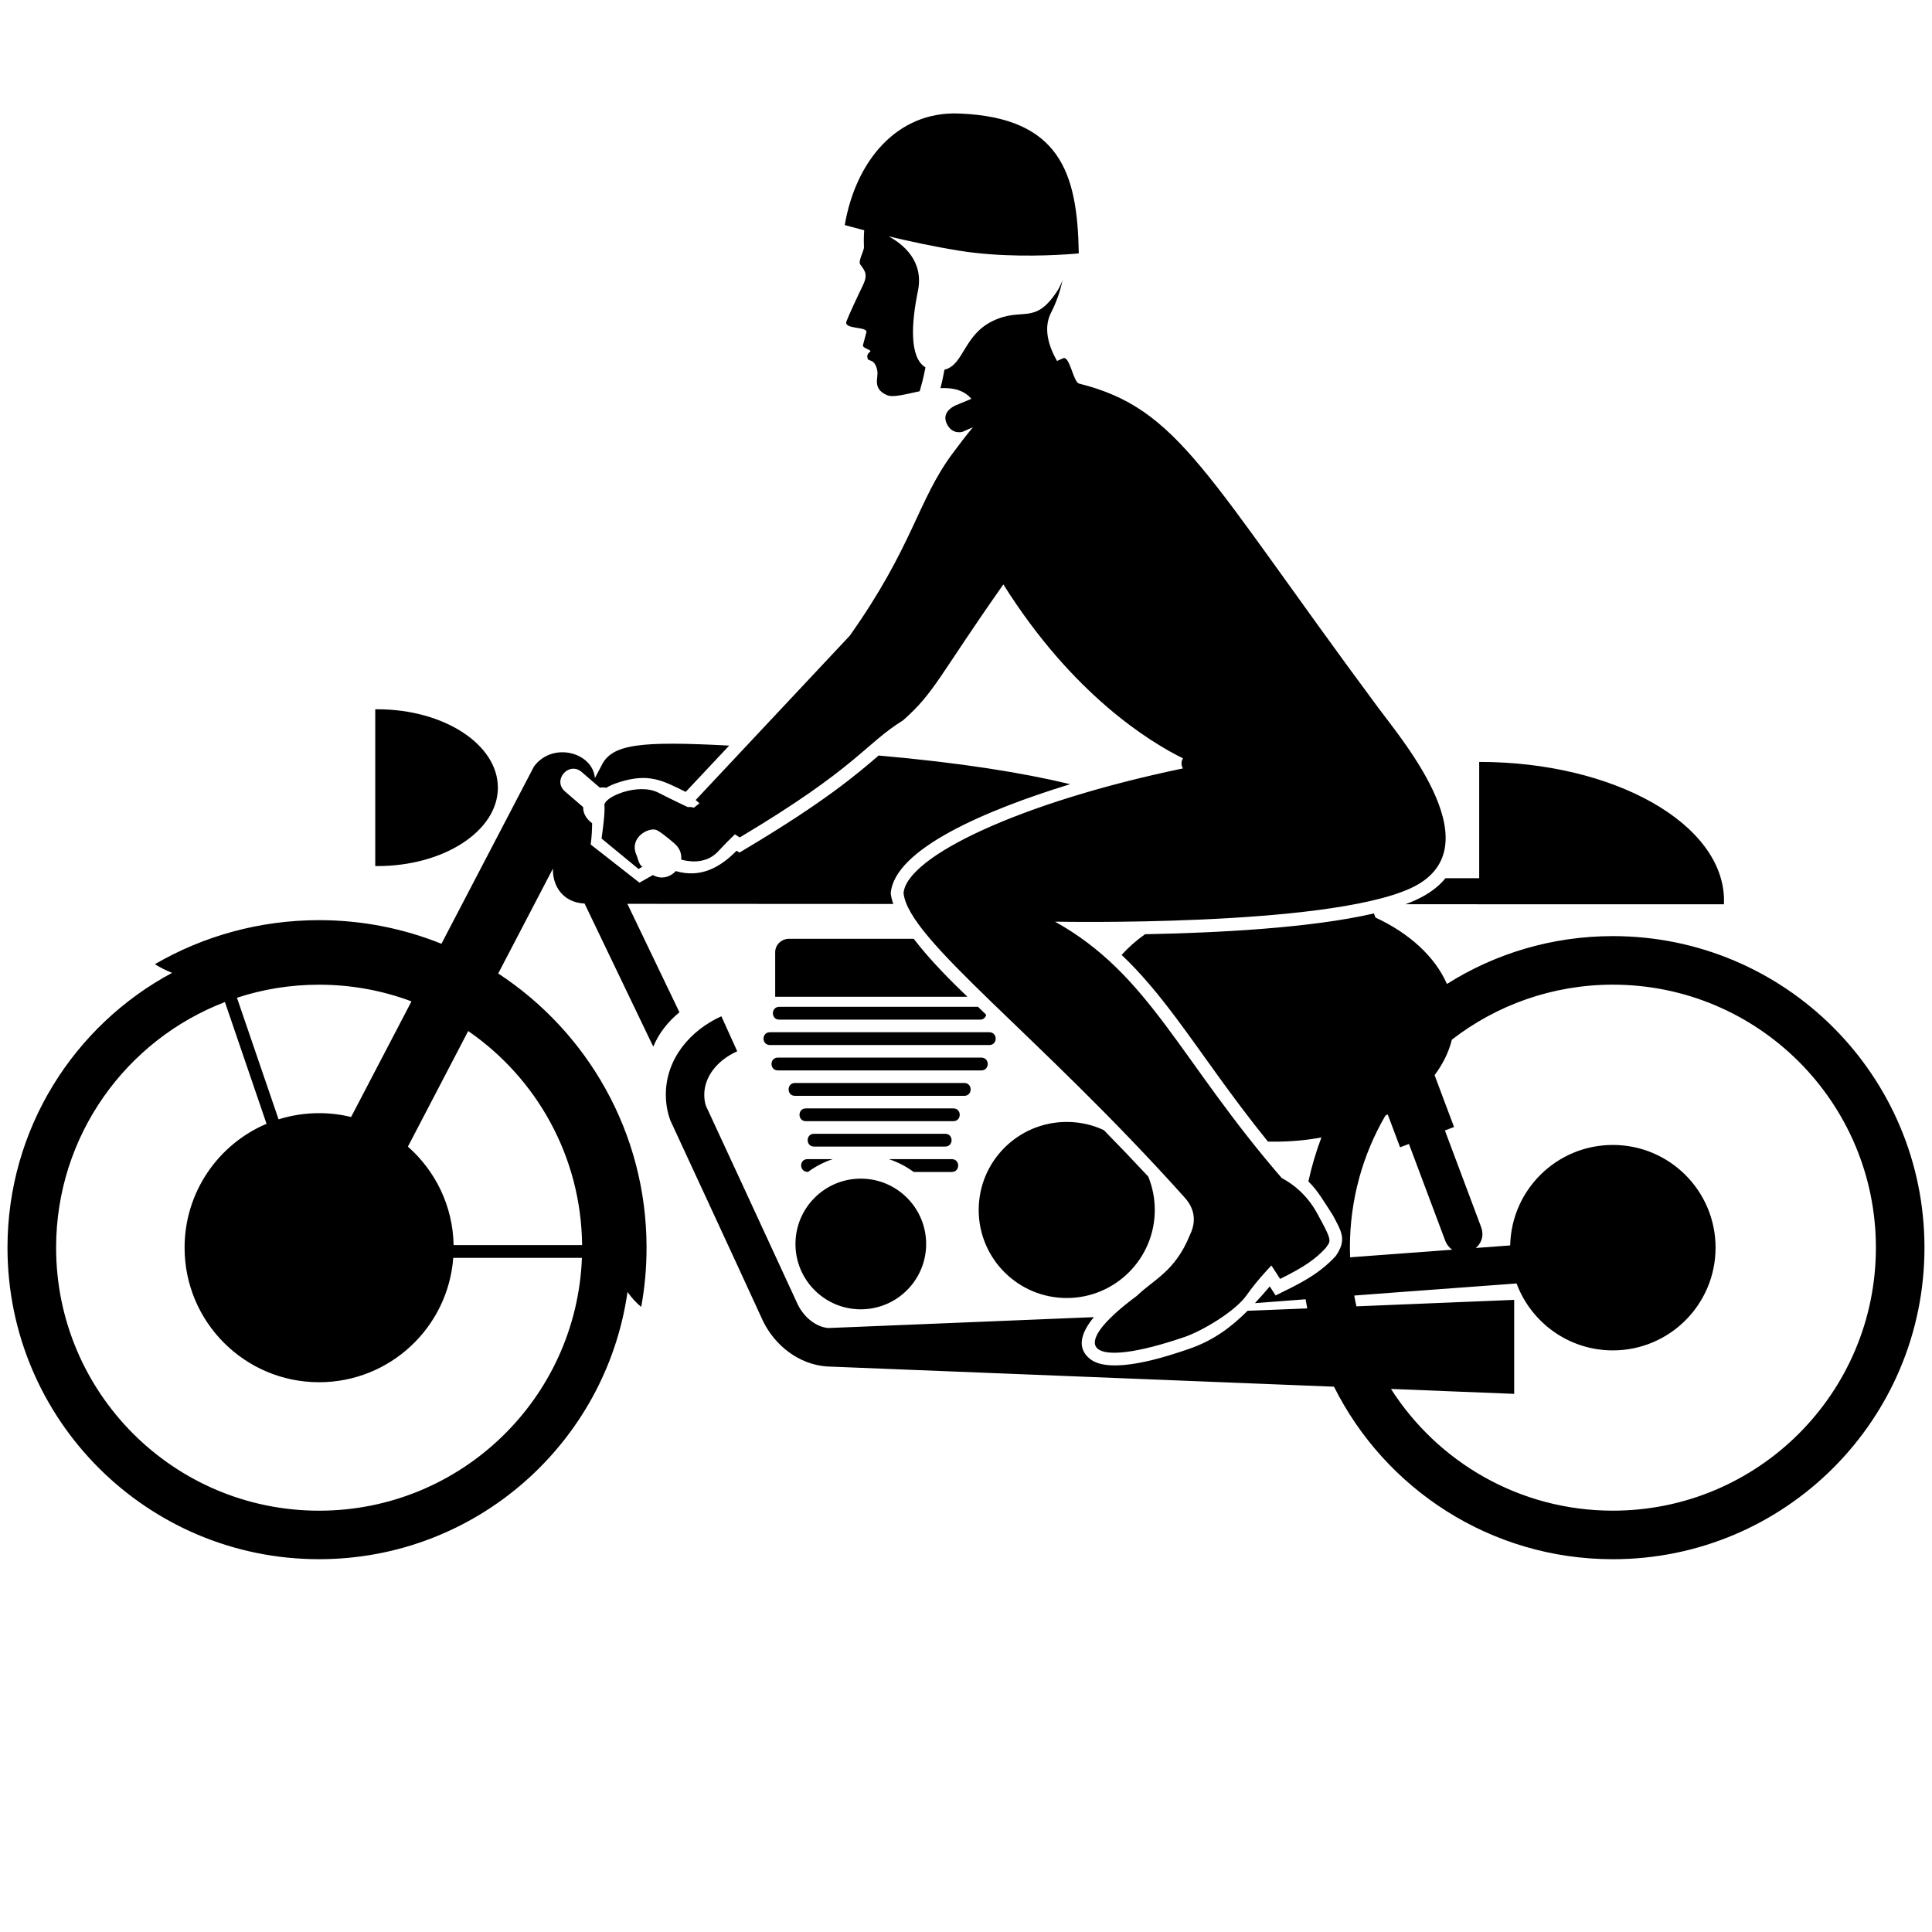 <svg xmlns="http://www.w3.org/2000/svg" xmlns:xlink="http://www.w3.org/1999/xlink" version="1.1" id="Layer_1" x="0px" y="0px" width="100px" height="100px" viewBox="0 0 100 100" enable-background="new 0 0 100 100" xml:space="preserve">
<path d="M41.794,59.997h1.307c-0.463,0.153-0.895,0.38-1.281,0.663C41.353,60.66,41.353,59.997,41.794,59.997z M50.657,62.628  c0-2.517,2.041-4.557,4.557-4.557c0.688,0,1.34,0.151,1.922,0.425c0.748,0.763,1.514,1.562,2.297,2.403  c0.217,0.533,0.338,1.117,0.338,1.729c0,2.517-2.041,4.557-4.557,4.557S50.657,65.145,50.657,62.628z M74.817,45.457h1.746v-6.021  c7,0,12.672,3.216,12.672,7.184c0,0.061-0.002,0.122-0.004,0.184H76.563l-3.811-0.002c0.174-0.065,0.34-0.133,0.496-0.203  C73.944,46.287,74.456,45.899,74.817,45.457z M67.663,67.723c-0.031-0.157-0.059-0.314-0.086-0.473l-2.621,0.201  c0.258-0.276,0.51-0.565,0.766-0.866l0.305,0.467c1.178-0.581,2.195-1.051,3.105-2.033c0.59-0.845,0.318-1.256-0.158-2.144  c-0.455-0.688-0.748-1.232-1.252-1.724c0.17-0.78,0.396-1.54,0.674-2.276c-0.771,0.143-1.58,0.217-2.416,0.217  c-0.119,0-0.234-0.001-0.352-0.004c-1.973-2.438-3.385-4.576-4.768-6.418c-0.891-1.189-1.781-2.274-2.805-3.245  c0.348-0.386,0.754-0.745,1.213-1.07c3.662-0.07,8.541-0.31,11.846-1.076l0.08,0.213c1.752,0.812,3.078,2.021,3.699,3.438  c2.486-1.569,5.432-2.477,8.59-2.477c8.908,0,16.127,7.219,16.127,16.125c0,8.907-7.219,16.127-16.127,16.127  c-6.32,0-11.791-3.636-14.436-8.93l-26.256-1.047c-1.438-0.106-2.686-1.081-3.305-2.366c-1.35-2.949-4.785-10.36-4.785-10.36  c-0.17-0.446-0.238-0.926-0.238-1.344c0-1.842,1.252-3.322,2.875-4.056l0.82,1.812c-1.109,0.501-1.705,1.38-1.705,2.243  c0,0.23,0.029,0.418,0.084,0.577c0.262,0.564,3.445,7.435,4.748,10.272c0.295,0.613,0.883,1.163,1.584,1.233l13.75-0.564  c-0.605,0.729-0.943,1.545-0.223,2.146c1.064,0.887,4.072-0.133,5.139-0.499c1.266-0.433,2.193-1.129,3.039-1.976L67.663,67.723z   M75.149,53.813c-0.162,0.652-0.469,1.269-0.895,1.834l0.482,1.291l0.525,1.396l-0.473,0.179l1.867,4.98  c0.176,0.471,0.02,0.861-0.271,1.102l1.783-0.132c0.061-2.883,2.416-5.201,5.314-5.201c2.938,0,5.316,2.381,5.316,5.316  c0,2.937-2.379,5.318-5.316,5.318c-2.283,0-4.23-1.44-4.984-3.464c-1.82,0.135-3.959,0.292-6.105,0.452l-2.297,0.173  c0.033,0.188,0.072,0.374,0.113,0.559l8.166-0.335v4.865l-6.377-0.255c2.418,3.788,6.658,6.301,11.484,6.301  c7.52,0,13.615-6.095,13.615-13.614c0-7.519-6.096-13.612-13.615-13.612C80.345,50.967,77.452,52.029,75.149,53.813z M71.827,57.681  l-0.121,0.065c-1.168,2.01-1.836,4.343-1.836,6.833c0,0.168,0.004,0.334,0.01,0.499l2.365-0.176l2.918-0.217  c-0.152-0.107-0.285-0.269-0.369-0.495l-1.867-4.979l-0.459,0.173l-0.525-1.397L71.827,57.681z M19.423,36.713l0.111-0.001  c3.443,0,6.236,1.817,6.236,4.058s-2.793,4.058-6.236,4.058l-0.111-0.001V36.713z M42.136,58.684h3.324h0.139h3.322  c0.443,0,0.443,0.662,0,0.662h-3.322H45.46h-3.324C41.694,59.346,41.694,58.684,42.136,58.684z M41.714,57.37h3.746h0.139h3.744  c0.443,0,0.443,0.662,0,0.662h-3.744H45.46h-3.746C41.272,58.032,41.272,57.37,41.714,57.37z M41.149,56.055h4.311h0.139h4.311  c0.441,0,0.441,0.665,0,0.665h-4.311H45.46h-4.311C40.708,56.72,40.708,56.055,41.149,56.055z M40.265,54.741h5.195h0.139h5.193  c0.443,0,0.443,0.664,0,0.664h-5.193H45.46h-5.195C39.823,55.405,39.823,54.741,40.265,54.741z M39.853,53.428h5.607h0.139h5.605  c0.443,0,0.443,0.663,0,0.663h-5.605H45.46h-5.607C39.409,54.091,39.409,53.428,39.853,53.428z M40.335,52.113h5.125h0.139h5.023  l0.193,0.187l0.23,0.222c-0.029,0.137-0.137,0.255-0.324,0.255h-5.123H45.46h-5.125C39.894,52.776,39.894,52.113,40.335,52.113z   M46.009,59.997h3.254c0.443,0,0.443,0.663,0,0.663h-1.971C46.905,60.377,46.474,60.15,46.009,59.997z M41.173,64.389  c0-1.868,1.514-3.383,3.381-3.383c1.869,0,3.383,1.515,3.383,3.383c0,1.867-1.514,3.381-3.383,3.381  C42.687,67.77,41.173,66.256,41.173,64.389z M50.073,51.592h-9.949v-2.308c0-0.383,0.322-0.693,0.721-0.693h6.449  C48.146,49.71,49.278,50.832,50.073,51.592z M30.12,65.108h-6.66c-0.27,3.6-3.275,6.436-6.943,6.436  c-3.846,0-6.963-3.117-6.963-6.965c0-2.881,1.748-5.354,4.242-6.412l-2.154-6.301c-5.111,1.96-8.738,6.913-8.738,12.713  c0,7.52,6.094,13.614,13.613,13.614C23.858,78.193,29.843,72.382,30.12,65.108z M23.479,64.445h6.65  c-0.045-4.597-2.367-8.648-5.895-11.079l-3.121,5.983C22.532,60.598,23.44,62.415,23.479,64.445z M12.265,51.644l2.154,6.293  c0.664-0.208,1.367-0.32,2.098-0.32c0.57,0,1.127,0.069,1.656,0.199l3.125-5.985c-1.488-0.559-3.1-0.863-4.781-0.863  C15.032,50.967,13.603,51.204,12.265,51.644z M33.794,45.293c0.439,0.248,0.898,0.104,1.186-0.205  c1.283,0.373,2.289-0.185,3.146-1.054l0.146,0.096l0.357-0.213c4.057-2.422,5.699-3.822,6.85-4.811  c4.215,0.37,7.447,0.889,9.914,1.483c-4.344,1.333-9.104,3.35-9.289,5.647c0.02,0.176,0.064,0.36,0.133,0.553l-13.764-0.007  l2.695,5.614c-0.59,0.48-1.064,1.082-1.352,1.772c-0.02-0.034-0.039-0.069-0.057-0.104l-3.502-7.298  c-1.043-0.043-1.662-0.822-1.637-1.808l-2.832,5.429c4.623,3.026,7.678,8.252,7.678,14.19c0,1.049-0.094,2.073-0.277,3.068  c-0.254-0.209-0.494-0.468-0.709-0.772c-1.115,7.819-7.836,13.831-15.965,13.831c-8.906,0-16.127-7.22-16.127-16.127  c0-6.154,3.449-11.505,8.52-14.222c-0.324-0.128-0.621-0.279-0.893-0.448c2.5-1.45,5.402-2.28,8.5-2.28  c2.24,0,4.377,0.434,6.334,1.223l4.789-9.176c0.961-1.3,3.041-0.741,3.154,0.6l0.334-0.631c0.531-1.138,2.016-1.293,6.617-1.051  l-2.25,2.396c-1.199-0.59-1.9-0.983-3.416-0.51c-0.289,0.09-0.518,0.189-0.699,0.298c-0.111-0.023-0.223-0.024-0.33-0.007  l-0.938-0.808c-0.67-0.578-1.535,0.428-0.865,1.005l0.939,0.809c-0.004,0.258,0.102,0.525,0.361,0.75l0.104,0.089  c-0.006,0.327-0.018,0.69-0.076,1.096l2.525,1.977L33.794,45.293z M54.997,14.5c-0.123,0.584-0.322,1.153-0.598,1.69  c-0.414,0.812-0.115,1.741,0.312,2.494l0.328-0.145c0.334-0.102,0.506,1.196,0.801,1.312c5.205,1.297,6.514,4.664,15.486,16.766  c1.34,1.808,6.08,7.383,1.648,9.377c-4.428,1.994-18.367,1.711-18.367,1.711c4.914,2.734,6.436,7.143,11.73,13.264  c1.455,0.783,1.891,1.98,2.064,2.245c0.57,1.064,0.453,1.041,0.213,1.387c-0.514,0.551-1.039,0.945-2.355,1.595l-0.451-0.694  c0,0-0.713,0.726-1.293,1.55c-0.582,0.824-2.279,1.832-3.195,2.147c-4.928,1.69-6.244,0.661-2.475-2.128  c0.875-0.849,1.98-1.262,2.738-3.136c0.51-1.021-0.045-1.705-0.264-1.951c-7.641-8.519-14.293-13.326-14.551-15.755  c0.152-1.89,6-4.696,14.459-6.456c-0.057-0.099-0.082-0.204-0.07-0.309c0.008-0.075,0.033-0.146,0.076-0.212  c-1.686-0.828-5.697-3.267-9.299-9.003c-3.33,4.729-3.547,5.586-5.188,7.032c-2.008,1.25-2.352,2.421-8.459,6.066l-0.248-0.163  c-0.201,0.193-0.516,0.505-0.867,0.884c-0.689,0.746-1.699,0.487-1.912,0.422c0.002-0.021,0.004-0.044,0.002-0.065  c0.012-0.265-0.09-0.542-0.359-0.773c0,0-0.605-0.528-0.891-0.677c-0.389-0.203-1.471,0.356-1.072,1.271  c0.055,0.127,0.092,0.295,0.133,0.379c0.033,0.071,0.061,0.122,0.084,0.158c0.055,0.049,0.092,0.078,0.092,0.078l-0.197,0.118  l-1.916-1.577c0,0,0.199-1.341,0.148-1.708c-0.061-0.435,1.738-1.199,2.789-0.667c0.84,0.427,1.295,0.638,1.527,0.748  c0.029-0.004,0.061-0.007,0.092-0.007c0.078,0,0.154,0.014,0.223,0.038l0.289-0.228l-0.195-0.17l7.979-8.509  c3.273-4.632,3.498-6.955,5.289-9.391c0.381-0.516,0.74-0.982,1.082-1.396l-0.537,0.238c0,0-0.551,0.179-0.83-0.447  c-0.277-0.626,0.48-0.925,0.48-0.925l0.807-0.335c-0.398-0.468-0.984-0.583-1.604-0.553l0.023-0.084  c0.055-0.196,0.119-0.51,0.188-0.87c1.01-0.251,0.986-1.792,2.494-2.52c1.545-0.747,2.139,0.231,3.297-1.483  C54.806,14.947,54.911,14.729,54.997,14.5z M44.731,11.918c-0.623-0.16-1.006-0.269-1.006-0.269  c0.561-3.295,2.688-5.893,5.896-5.774c5.25,0.193,6.143,3.092,6.215,7.181v0.06c0,0-0.184,0.019-0.502,0.041l-0.191,0.013  c-1.113,0.07-3.383,0.146-5.482-0.192c-1.297-0.209-2.609-0.493-3.67-0.746c0.732,0.392,1.842,1.261,1.52,2.832  c-0.342,1.66-0.451,3.445,0.391,3.952c-0.059,0.301-0.115,0.56-0.16,0.729l-0.139,0.506c-0.727,0.152-1.375,0.339-1.689,0.203  c-0.785-0.338-0.436-0.904-0.504-1.26c-0.125-0.655-0.453-0.465-0.502-0.633c-0.082-0.276,0.15-0.336,0.146-0.38  c-0.021-0.112-0.424-0.153-0.385-0.325c0.033-0.142,0.145-0.514,0.176-0.658c0.061-0.317-1.186-0.133-1.033-0.561  c0.111-0.308,0.643-1.442,0.83-1.82c0.287-0.583,0.158-0.769-0.111-1.122c-0.135-0.174,0.197-0.71,0.189-0.91  C44.706,12.495,44.71,12.203,44.731,11.918z"/>
</svg>
